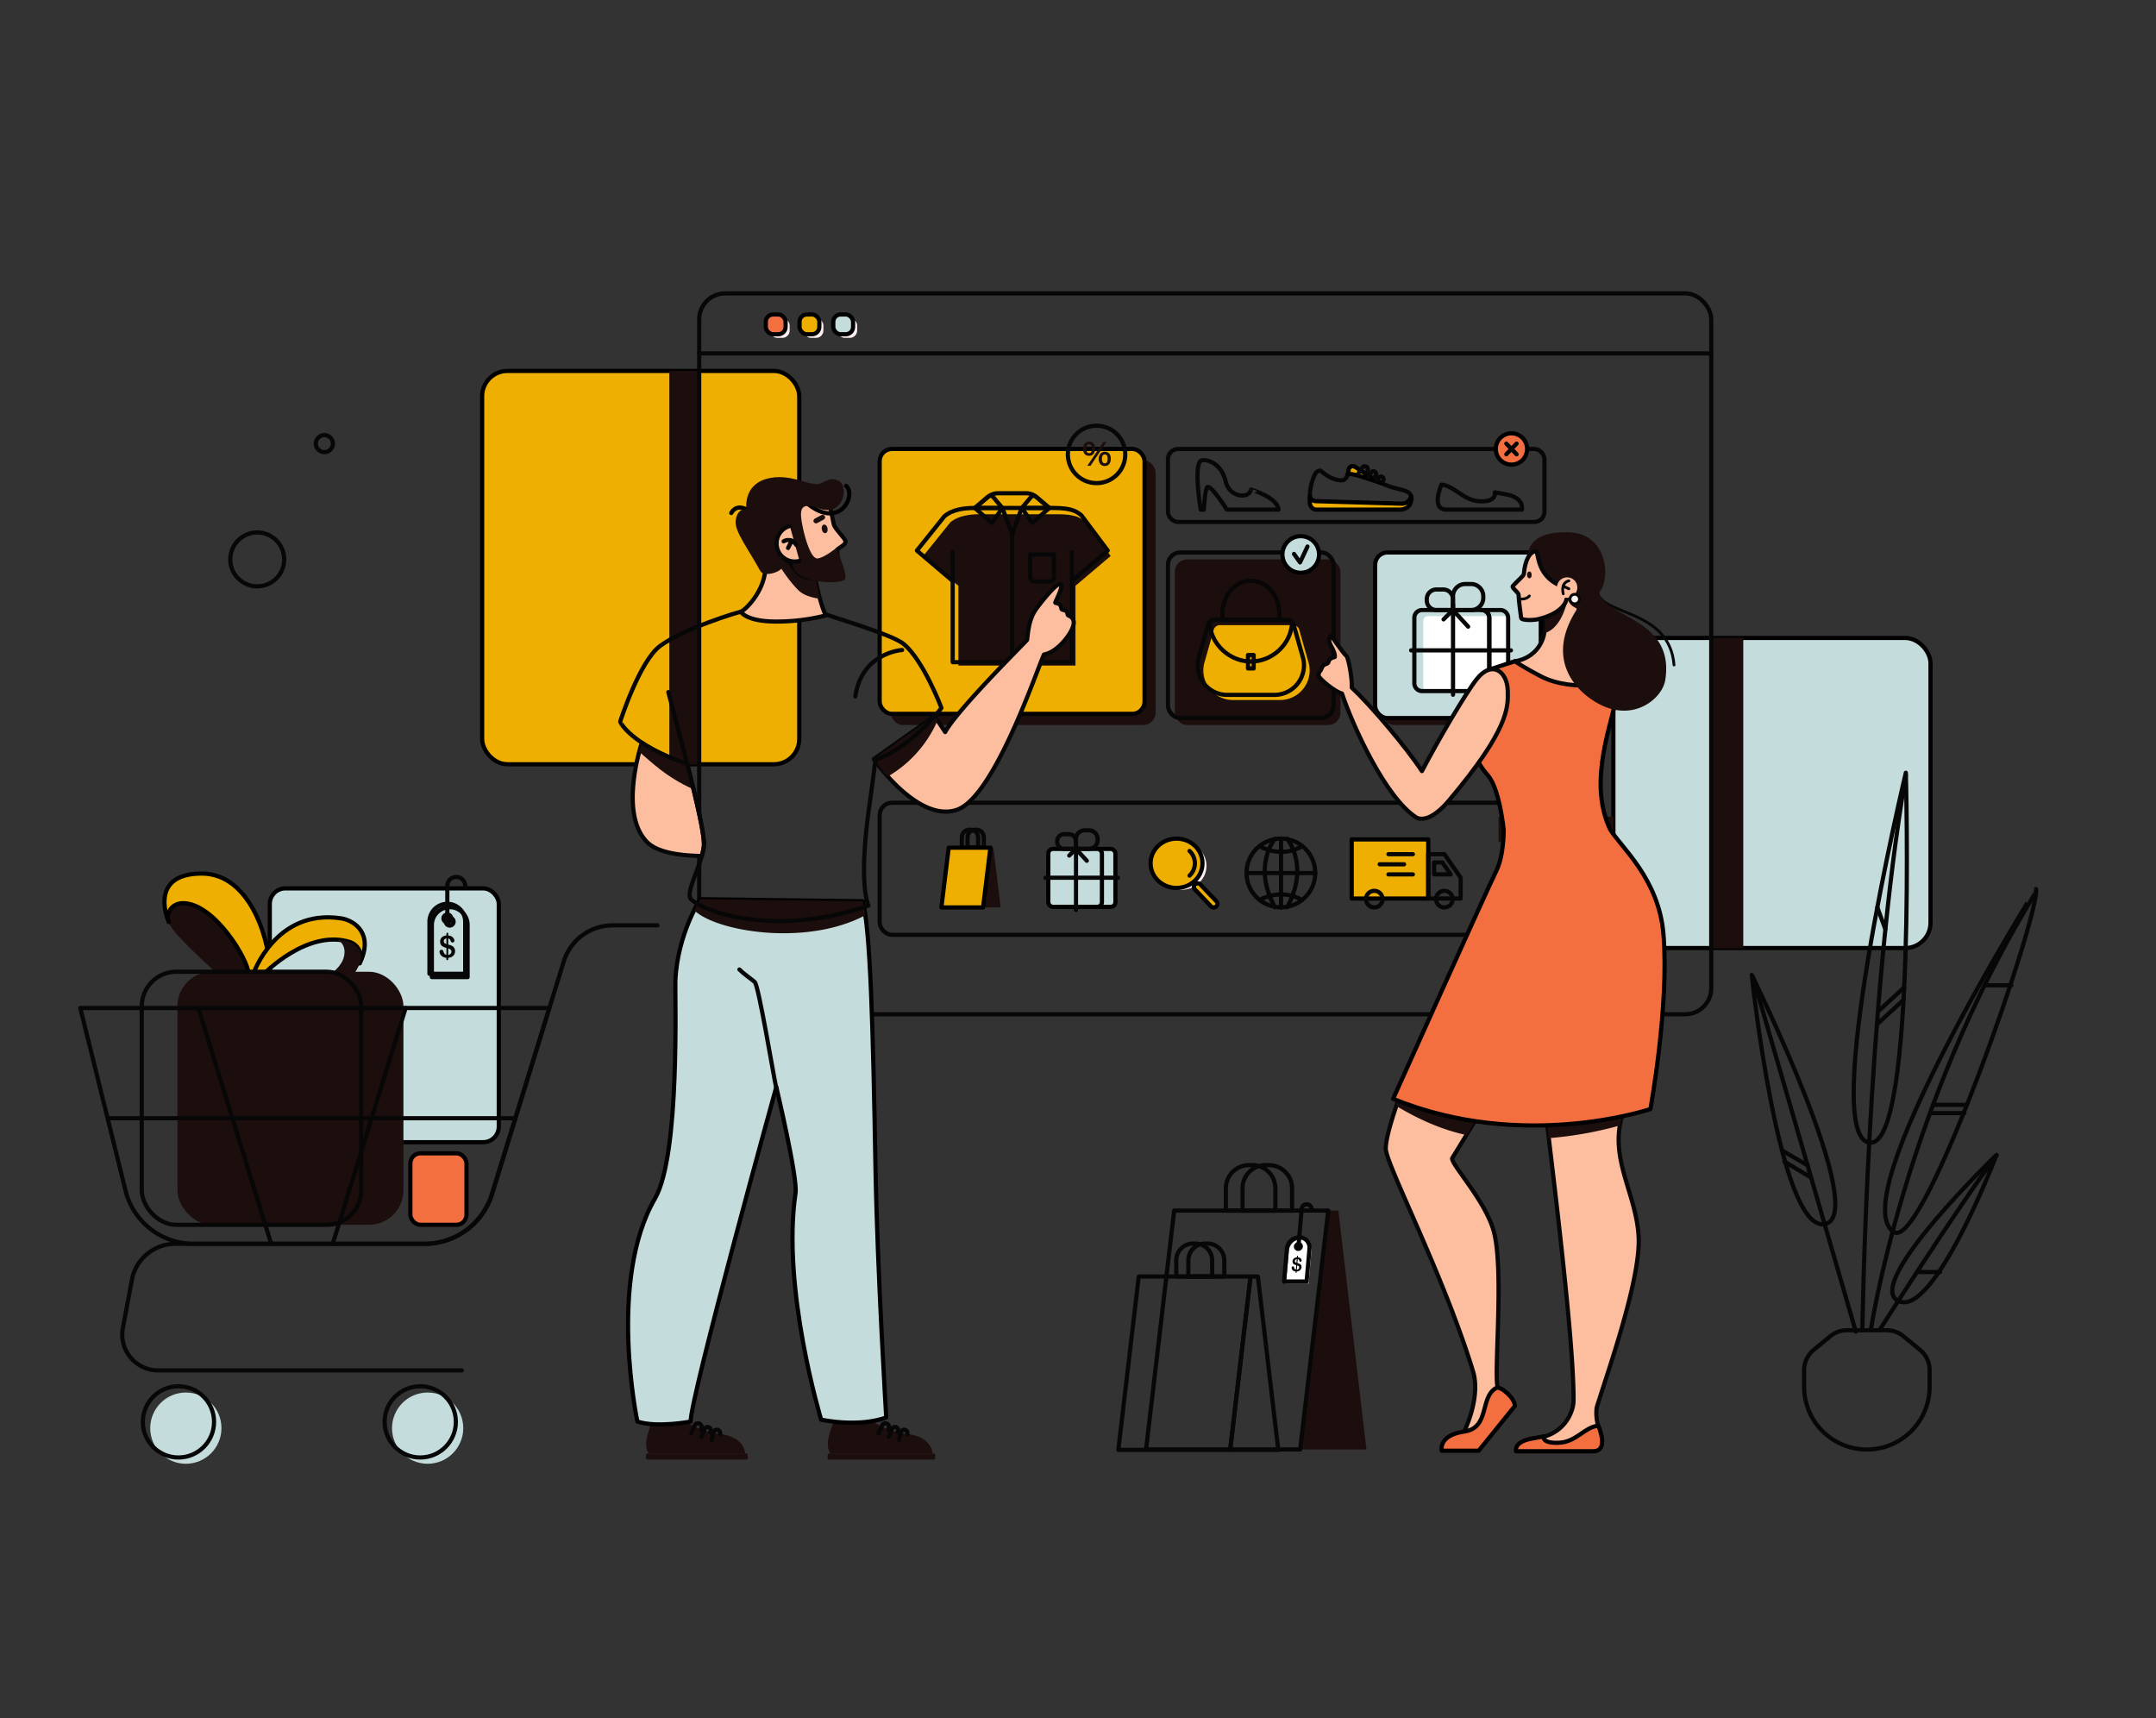<svg xmlns="http://www.w3.org/2000/svg" viewBox="0 0 3086.88 2459.87"><rect x="0" y="0" width="3086.88" height="2459.87" fill="#333333" stroke="none"/><defs><style>.cls-1,.cls-5{fill:none;}.cls-2,.cls-9{fill:#efaf00;}.cls-15,.cls-2,.cls-4,.cls-8{stroke:#000;}.cls-13,.cls-14,.cls-15,.cls-17,.cls-2,.cls-4,.cls-5,.cls-6,.cls-8{stroke-linecap:round;stroke-linejoin:round;}.cls-13,.cls-15,.cls-2,.cls-4,.cls-5,.cls-6,.cls-8{stroke-width:6px;}.cls-3{fill:#1c0e0c;}.cls-12,.cls-4{fill:#c5dcdd;}.cls-13,.cls-14,.cls-17,.cls-5,.cls-6{stroke:#070707;}.cls-14,.cls-15,.cls-6{fill:none;}.cls-7{fill:#ffeff0;}.cls-8{fill:#f46f40;}.cls-10{fill:#fff;}.cls-11{fill:#070707;}.cls-13,.cls-16{fill:#fcbe9f;}.cls-14,.cls-17{stroke-width:4px;}.cls-17{fill:#f7f3ef;}</style></defs><g id="Layer_2" data-name="Layer 2"><rect id="BACKGROUND" class="cls-1" x="-4230.68" y="-207.41" width="9809.85" height="9381.84"/></g><g id="Layer_1" data-name="Layer 1"><g id="FIGURES"><rect class="cls-2" x="690.31" y="531.06" width="454.04" height="563.12" rx="36.27"/><rect class="cls-3" x="958.36" y="531.06" width="44.13" height="563.64"/><rect class="cls-4" x="2309.99" y="913.36" width="454.04" height="443.93" rx="36.27" transform="translate(5074.02 2270.65) rotate(-180)"/><rect class="cls-3" x="2451.86" y="913.36" width="44.13" height="444.34" transform="translate(4947.84 2271.06) rotate(-180)"/></g><g id="PLANT"><path class="cls-5" d="M2712.07,1764.18c43.1,25.74,210.86-461.64,202.9-491.63C2915,1272.55,2635.94,1718.71,2712.07,1764.18Z"/><path class="cls-6" d="M2678.54,1904.48s47.71-319.33,234.2-623.51"/><path class="cls-5" d="M2858.55,1653.42s-89.63,234.7-140.83,209.09C2667.46,1837.37,2858.55,1653.42,2858.55,1653.42Z"/><path class="cls-6" d="M2690.9,1904.48s111.22-175.26,167.67-250.25"/><path class="cls-5" d="M2728.7,1106.32s15,529.58-50.16,529.58C2602.16,1635.9,2728.7,1106.32,2728.7,1106.32Z"/><path class="cls-6" d="M2666.46,1904.48s6.46-470.43,62.24-794.55"/><path class="cls-5" d="M2508.09,1395.82s39.16,368.06,104.35,356.73C2678.54,1741.06,2508.09,1395.82,2508.09,1395.82Z"/><line class="cls-6" x1="2510.03" y1="1399.62" x2="2657.07" y2="1906.43"/><path class="cls-5" d="M2672.92,2075.24h0a89.88,89.88,0,0,1-89.87-89.88v-23.74a37.49,37.49,0,0,1,13.66-28.94l23.87-19.66a37.52,37.52,0,0,1,23.83-8.54h57a37.54,37.54,0,0,1,23.83,8.54l23.87,19.66a37.49,37.49,0,0,1,13.66,28.94v23.74A89.88,89.88,0,0,1,2672.92,2075.24Z"/><line class="cls-5" x1="2688.7" y1="1448.34" x2="2726.34" y2="1413.6"/><line class="cls-5" x1="2687.85" y1="1466.12" x2="2725.49" y2="1431.37"/><line class="cls-5" x1="2687.85" y1="1299.02" x2="2699.41" y2="1330.43"/><line class="cls-5" x1="2764.12" y1="1593.62" x2="2812.29" y2="1593.62"/><line class="cls-5" x1="2767.51" y1="1581.77" x2="2815.68" y2="1581.77"/><line class="cls-5" x1="2841.37" y1="1410.62" x2="2879.87" y2="1410.62"/><line class="cls-5" x1="2551.41" y1="1647.06" x2="2588" y2="1668.38"/><line class="cls-5" x1="2554.79" y1="1663.15" x2="2592.24" y2="1685.31"/><line class="cls-5" x1="2744.65" y1="1821.11" x2="2777.71" y2="1821.11"/></g><g id="WEB_PAGE" data-name="WEB PAGE"><g id="WEB_PAGE-2" data-name="WEB PAGE"><rect class="cls-5" x="1001.07" y="420.04" width="1449.03" height="1032.06" rx="37.12"/><line class="cls-5" x1="1001.07" y1="505.93" x2="2450.1" y2="505.93"/><rect class="cls-7" x="1198.93" y="455.41" width="28.32" height="28.32" rx="10.49"/><rect class="cls-7" x="1150.62" y="455.41" width="28.32" height="28.32" rx="10.49"/><rect class="cls-7" x="1102.3" y="455.41" width="28.32" height="28.32" rx="10.49"/><rect class="cls-4" x="1193.09" y="450.22" width="28.32" height="28.32" rx="10.49"/><rect class="cls-2" x="1144.77" y="450.22" width="28.32" height="28.32" rx="10.49"/><rect class="cls-8" x="1096.46" y="450.22" width="28.32" height="28.32" rx="10.49"/></g><g id="ICONS_PAGE" data-name="ICONS PAGE"><rect class="cls-6" x="1259.47" y="1149.26" width="949.37" height="189.06" rx="17.61"/><g id="DELIVERY"><rect class="cls-2" x="1935.32" y="1201.8" width="109.58" height="84.64"/><polygon class="cls-5" points="2091.3 1286.44 2044.9 1286.44 2044.9 1222.95 2068.1 1222.95 2091.3 1256.57 2091.3 1286.44"/><polygon class="cls-5" points="2053.3 1234.71 2065.14 1234.71 2076.99 1251.86 2053.3 1251.86 2053.3 1234.71"/><circle class="cls-5" cx="1967.64" cy="1287.27" r="11.9"/><circle class="cls-5" cx="2067.94" cy="1287.27" r="11.9"/><line class="cls-5" x1="2022.9" y1="1222.95" x2="1987.95" y2="1222.95"/><line class="cls-5" x1="2010.29" y1="1237.41" x2="1975.35" y2="1237.41"/><line class="cls-5" x1="2022.9" y1="1251.86" x2="1987.95" y2="1251.86"/></g><g id="GLOBE"><circle class="cls-5" cx="1833.9" cy="1249.79" r="49.22"/><line class="cls-5" x1="1834.11" y1="1200.72" x2="1834.11" y2="1299.16"/><path class="cls-5" d="M1842.81,1201s32.81,38.07,0,97.84"/><path class="cls-6" d="M1825.4,1201s-32.81,38.07,0,97.84"/><line class="cls-6" x1="1784.89" y1="1249.94" x2="1883.32" y2="1249.94"/><path class="cls-6" d="M1803.45,1288.45s29.78-17.9,60.65,0"/><path class="cls-6" d="M1803.45,1211.66s29.78,17.9,60.65,0"/></g><g id="SEARCH"><ellipse class="cls-7" cx="1691.34" cy="1239.68" rx="36.08" ry="34.3"/><ellipse class="cls-2" cx="1684.53" cy="1235.95" rx="37.14" ry="35.3"/><path class="cls-6" d="M1703.1,1218.3a24.09,24.09,0,0,1,0,35.3"/><path class="cls-2" d="M1710.75,1273.28l23,24.19a5.59,5.59,0,0,0,7.62.37h0a5,5,0,0,0,.4-7.26l-23-24.19a5.59,5.59,0,0,0-7.62-.37h0A5,5,0,0,0,1710.75,1273.28Z"/></g><g id="PRESENT"><rect class="cls-4" x="1514" y="1215.34" width="82.98" height="82.98" rx="6.64"/><rect class="cls-4" x="1500.93" y="1215.34" width="76.76" height="82.98" rx="6.64"/><line class="cls-6" x1="1540.56" y1="1302.82" x2="1540.56" y2="1210.12"/><line class="cls-6" x1="1496.85" y1="1256.63" x2="1600.65" y2="1256.63"/><path class="cls-6" d="M1553,1188.71h6.1a12.43,12.43,0,0,1,12.43,12.43v1.76a12.43,12.43,0,0,1-12.43,12.43h-18.53a0,0,0,0,1,0,0v-14.2a12.43,12.43,0,0,1,12.43-12.43Z"/><path class="cls-6" d="M1513.67,1194.31h16.93a9.82,9.82,0,0,1,9.82,9.82v1.39a9.82,9.82,0,0,1-9.82,9.82h-7.11a9.82,9.82,0,0,1-9.82-9.82v-11.21a0,0,0,0,1,0,0Z" transform="translate(3054.09 2409.65) rotate(180)"/><polyline class="cls-6" points="1556.04 1232.33 1540.41 1215.34 1530.86 1224.9"/></g><g id="PACK"><path class="cls-6" d="M1396.22,1187.93h1.54a10.87,10.87,0,0,1,10.87,10.87v14.84a0,0,0,0,1,0,0h-23.28a0,0,0,0,1,0,0V1198.8a10.87,10.87,0,0,1,10.87-10.87Z"/><path class="cls-6" d="M1388,1187.93h1.54a10.87,10.87,0,0,1,10.87,10.87v14.84a0,0,0,0,1,0,0h-23.28a0,0,0,0,1,0,0V1198.8A10.87,10.87,0,0,1,1388,1187.93Z"/><polygon class="cls-3" points="1432.69 1299.16 1407.55 1299.16 1418.03 1213.6 1422.21 1213.6 1432.69 1299.16"/><polygon class="cls-2" points="1418.03 1213.6 1407.55 1299.16 1347.85 1299.16 1358.32 1213.6 1418.03 1213.6"/></g></g><g id="BAG_PAGE" data-name="BAG PAGE"><rect class="cls-3" x="1682.09" y="800.89" width="237.12" height="237.12" rx="17.61"/><rect class="cls-5" x="1672.23" y="790.91" width="237.12" height="237.12" rx="17.61"/><g id="BAG"><path class="cls-9" d="M1832.78,1002.2H1765.3A42.36,42.36,0,0,1,1724,950.28l13.6-48.12a9.25,9.25,0,0,1,9-7.16h104.82a9.24,9.24,0,0,1,9,7.16l13.61,48.12A42.38,42.38,0,0,1,1832.78,1002.2Z"/><path class="cls-6" d="M1824.63,994.87h-67.48a42.38,42.38,0,0,1-41.29-51.93l13.61-48.11a9.24,9.24,0,0,1,9-7.17H1843.3a9.25,9.25,0,0,1,9,7.17l13.6,48.11A42.37,42.37,0,0,1,1824.63,994.87Z"/><path class="cls-6" d="M1831.74,879.14a55.47,55.47,0,0,1-.65,8.52h-80.4a55.47,55.47,0,0,1-.65-8.52c0-26.35,18.28-47.7,40.84-47.7S1831.74,852.79,1831.74,879.14Z"/><path class="cls-6" d="M1850.05,890.58c-1.38,31.4-27.9,56.45-59.17,56.45-30.43,0-57.77-25-59.15-56.44a9.22,9.22,0,0,1,6.74-2.93h104.82A9.3,9.3,0,0,1,1850.05,890.58Z"/><rect class="cls-6" x="1786.81" y="937.82" width="8.15" height="19.19"/></g><circle class="cls-4" cx="1862.36" cy="793.82" r="26.21"/><polyline class="cls-6" points="1852.71 793.06 1861.31 805.21 1872.02 782.43"/></g><g id="SHOES_PAGE" data-name="SHOES PAGE"><rect class="cls-6" x="1672.23" y="642.76" width="539.05" height="104.52" rx="14.5"/><path class="cls-5" d="M1830.65,729.58h-74.17S1736.19,697,1729.26,697c-4,0-5.64,32.59-5.64,32.59H1719s-10.8-66.56,1.17-70.37c7.8-2.48,28.92,4.12,34.72,30.25,4.9,22,33.07,25.95,36.2,11.43C1791.09,700.89,1829.33,712.16,1830.65,729.58Z"/><path class="cls-5" d="M2020.92,713.6c-.13,1.55-2.92,8.93-2.92,8.93l-142.58-4.83v-8a72.62,72.62,0,0,1,6.93-29.86c3.71-7.73,8.84-5.8,8.84-5.8s13.94,13.63,29.58,13.63a7.85,7.85,0,0,0,6.72-3.92,18.58,18.58,0,0,0,2.13-4.64,36,36,0,0,0,1.37-6.54,5.88,5.88,0,0,1,8.51-4.49c6.14,3.16,13.59,10.22,33.55,21,1,.54,2,1.1,3.1,1.66C2000.43,703.53,2020.66,698.78,2020.92,713.6Z"/><path class="cls-2" d="M2004.89,729.58c4.13,0,9.16-1.87,11.87-4.89a17,17,0,0,0,3.71-14.47h-.11a13.43,13.43,0,0,1-12.87,10.91l-123.61-3.63a9.18,9.18,0,0,1-8.46-6.39v8.3c0,5.62,4.08,10.17,9.1,10.17Z"/><path class="cls-2" d="M1978.48,692c-30.88-10.56-46.33-15.34-48.86-12.8a36,36,0,0,0,1.37-6.54,5.88,5.88,0,0,1,8.51-4.49C1945.64,671.28,1955.91,680.66,1978.48,692Z"/><path class="cls-6" d="M1944.78,678.06l5.6-8.52a4.4,4.4,0,0,1,6.27-1.14h0a4.4,4.4,0,0,1,1.26,5.66l-.75,1.37"/><path class="cls-6" d="M1959.18,682.47l4.1-6.13a3.85,3.85,0,0,1,5.5-.87h0a3.85,3.85,0,0,1,1,5l-1.48,2.68"/><path class="cls-6" d="M1979.85,689c1.64-2.23,1.24-4.79-.4-6h0a4.06,4.06,0,0,0-5.8,1l-2.51,4.11"/><circle class="cls-8" cx="2164.04" cy="642.76" r="22.42"/><line class="cls-5" x1="2156.67" y1="650.41" x2="2171.41" y2="635.11"/><line class="cls-5" x1="2171.41" y1="650.41" x2="2156.67" y2="635.11"/><path class="cls-5" d="M2063.82,693.83s-16,35.75,7.24,35.75h107.88s4.34-17.51-23.68-22c-3.9-.63-15-2.76-15-2.76s3.46,14-21.2,12.89S2083.25,695.59,2063.82,693.83Z"/></g><g id="SHIRT_PAGE" data-name="SHIRT PAGE"><rect class="cls-3" x="1275.24" y="658.73" width="379.27" height="379.27" rx="17.61"/><rect class="cls-2" x="1259.47" y="642.76" width="379.27" height="379.27" rx="17.61"/><path class="cls-3" d="M1590.19,796l-50.35,42.65V952.92H1372.2V838.69L1321.86,796,1360.49,748c11.71-10.19,29.54-11.79,42.49-11.79H1513.8c26,0,32.59,4.89,39.34,10.21Z"/><path class="cls-5" d="M1586,788.25l-51.26,43.41V948H1364V831.66l-51.25-43.41,39.32-49c11.93-10.38,30.09-12,43.27-12h112.83c26.47,0,33.17,5,40,10.39Z"/><line class="cls-5" x1="1364.02" y1="831.66" x2="1364.02" y2="790.52"/><line class="cls-5" x1="1534.66" y1="832.05" x2="1534.66" y2="790.91"/><line class="cls-5" x1="1449.36" y1="765.17" x2="1449.36" y2="947.97"/><path class="cls-5" d="M1502.37,727.29h-38.43a1.72,1.72,0,0,0-1.64,1.16l-12.94,36.72-13.62-36.42a2.25,2.25,0,0,0-2.11-1.46h-37.88l18.41-15.67a22.76,22.76,0,0,1,14.76-5.44h40.28a22.78,22.78,0,0,1,14.77,5.44Z"/><path class="cls-5" d="M1422.08,711.73l13.11,15.56-15,21.41-24.46-21.41,19.16-16.17A5.09,5.09,0,0,1,1422.08,711.73Z"/><path class="cls-5" d="M1476.05,711.73l-13.12,15.56,15,21.41,24.46-21.41-19.16-16.17A5.09,5.09,0,0,0,1476.05,711.73Z"/><path class="cls-5" d="M1475,793.82h34a0,0,0,0,1,0,0v32.25a6.33,6.33,0,0,1-6.33,6.33h-21.34a6.33,6.33,0,0,1-6.33-6.33V793.82A0,0,0,0,1,1475,793.82Z"/><circle class="cls-3" cx="1438.92" cy="778.58" r="4.13"/><circle class="cls-3" cx="1438.92" cy="810.19" r="4.13"/><circle class="cls-3" cx="1438.92" cy="841.8" r="4.13"/><circle class="cls-3" cx="1438.92" cy="873.41" r="4.13"/><circle class="cls-3" cx="1438.92" cy="905.02" r="4.13"/><circle class="cls-5" cx="1570.02" cy="650.58" r="41.1"/><path class="cls-3" d="M1559.43,632.2c-5.27,0-8.82,4.08-8.82,10.14,0,6.45,3.24,10.31,8.66,10.31s8.74-4,8.74-10.52C1568,636,1564.73,632.2,1559.43,632.2Zm-.07,16.61c-3.62,0-4.16-4.09-4.16-6.53,0-4,1.48-6.24,4.16-6.24,3.41,0,4.12,3.34,4.12,6.15C1563.48,646.59,1562.09,648.81,1559.36,648.81Z"/><path class="cls-3" d="M1581.87,646.77c-5.18,0-8.81,4.17-8.81,10.13,0,6.36,3.32,10.31,8.66,10.31s8.74-4,8.74-10.52C1590.46,650.57,1587.17,646.77,1581.87,646.77Zm-.06,16.6c-3.62,0-4.16-4.08-4.16-6.52,0-4,1.51-6.25,4.16-6.25,3.4,0,4.11,3.35,4.11,6.15C1585.92,661,1584.42,663.37,1581.81,663.37Z"/><polygon class="cls-3" points="1584.33 632.66 1561.37 666.84 1556.79 666.84 1579.73 632.66 1584.33 632.66"/></g><g id="PRESENT_PAGE" data-name="PRESENT PAGE"><rect class="cls-3" x="1978.76" y="800.89" width="237.12" height="237.12" rx="17.61"/><rect class="cls-4" x="1968.9" y="790.91" width="237.12" height="237.12" rx="17.61"/><g id="PRESENT-2" data-name="PRESENT"><rect class="cls-10" x="2037.77" y="882.09" width="121.4" height="107.35" rx="6.64"/><path class="cls-6" d="M2159.3,884.54v93.75a11.13,11.13,0,0,1-11.14,11.14h-27a11.14,11.14,0,0,0,11.14-11.14V884.54a11.15,11.15,0,0,0-11.14-11.16h27A11.15,11.15,0,0,1,2159.3,884.54Z"/><path class="cls-6" d="M2132.33,884.54v93.75a11.14,11.14,0,0,1-11.14,11.14h-85A11.14,11.14,0,0,1,2025,978.29V884.54a11.16,11.16,0,0,1,11.15-11.16h85A11.15,11.15,0,0,1,2132.33,884.54Z"/><line class="cls-6" x1="2080.4" y1="994.64" x2="2080.4" y2="865"/><line class="cls-6" x1="2020.36" y1="931.13" x2="2163.35" y2="931.13"/><path class="cls-6" d="M2097.78,836.15h8.53a17.39,17.39,0,0,1,17.39,17.39V856a17.39,17.39,0,0,1-17.39,17.39H2080.4a0,0,0,0,1,0,0V853.53A17.39,17.39,0,0,1,2097.78,836.15Z"/><path class="cls-6" d="M2042.8,844h23.67a13.73,13.73,0,0,1,13.73,13.73v1.95a13.73,13.73,0,0,1-13.73,13.73h-9.94a13.73,13.73,0,0,1-13.73-13.73V844A0,0,0,0,1,2042.8,844Z" transform="translate(4123 1717.37) rotate(180)"/><polyline class="cls-6" points="2102.05 897.15 2080.2 873.39 2066.83 886.76"/></g></g></g><g id="ABSTRACT_ELEMENTS" data-name="ABSTRACT ELEMENTS"><circle class="cls-6" cx="368.3" cy="800.89" r="38.59"/><circle class="cls-6" cx="464.41" cy="635.11" r="12.23"/></g><g id="PACKAGES"><path class="cls-6" d="M1788.22,1668.12h4.7a33.1,33.1,0,0,1,33.1,33.1v32a0,0,0,0,1,0,0h-70.89a0,0,0,0,1,0,0v-32A33.1,33.1,0,0,1,1788.22,1668.12Z"/><path class="cls-6" d="M1812.13,1668.12h4.7a33.1,33.1,0,0,1,33.1,33.1v32a0,0,0,0,1,0,0H1779a0,0,0,0,1,0,0v-32A33.1,33.1,0,0,1,1812.13,1668.12Z"/><polygon class="cls-3" points="1956.46 2075.18 1861.51 2075.18 1901.76 1733.16 1916.21 1733.16 1956.46 2075.18"/><polygon class="cls-6" points="1901.76 1733.16 1861.51 2075.18 1640.86 2075.18 1681.12 1733.16 1901.76 1733.16"/><path class="cls-10" d="M1873.6,1837.58h-32.32l4.12-47.07a18,18,0,0,1,17.57-16.16h0a14.57,14.57,0,0,1,14.75,16.16Z"/><path class="cls-6" d="M1870.76,1834.74h-32.32l4.12-47.07a18,18,0,0,1,17.57-16.17h0a14.58,14.58,0,0,1,14.75,16.17Z"/><ellipse class="cls-6" cx="1858.98" cy="1784.66" rx="3.64" ry="3.34" transform="translate(-717.99 1780.89) rotate(-43.75)"/><path class="cls-6" d="M1859.1,1784.16l4.6-53.43a7.16,7.16,0,0,1,7.13-6.54h0a7.16,7.16,0,0,1,7.16,7.16"/><path class="cls-11" d="M1857,1817.73a4.07,4.07,0,0,0,2.19-1.09,3,3,0,0,0,.9-1.9,2.13,2.13,0,0,0-.56-1.81,5.33,5.33,0,0,0-2-1.08l-1.66-.49a15.48,15.48,0,0,1-2.91-1.11,4.52,4.52,0,0,1-1.81-1.74,4.85,4.85,0,0,1-.49-2.9,5.61,5.61,0,0,1,1.8-3.79,7.19,7.19,0,0,1,4.4-1.71h1.7a7.53,7.53,0,0,1,2.41.59,4.26,4.26,0,0,1,1.68,1.34,5.33,5.33,0,0,1,.81,1.41,3.29,3.29,0,0,1,.21,1.33,1.86,1.86,0,0,1-1.82,1.65,1.5,1.5,0,0,1-1.58-1.42,2.71,2.71,0,0,0-1.94-2.23l-1.7-.06a5.26,5.26,0,0,0-1.84.89,2.32,2.32,0,0,0-.78,1.66,1.94,1.94,0,0,0,.45,1.61,5.09,5.09,0,0,0,1.72,1l1.66.49c1.08.31,1.94.58,2.58.83a5,5,0,0,1,1.67,1.09,4.43,4.43,0,0,1,1.12,1.77,5.33,5.33,0,0,1,.26,2.25,6.34,6.34,0,0,1-1,2.86,6.46,6.46,0,0,1-2.31,2.18,8,8,0,0,1-3.4,1l-1.71,0a8.2,8.2,0,0,1-2.68-.74,6,6,0,0,1-1.84-1.4,5.19,5.19,0,0,1-1-1.75,4.41,4.41,0,0,1-.22-1.78,1.72,1.72,0,0,1,.6-1.16,1.86,1.86,0,0,1,1.3-.52,1.67,1.67,0,0,1,1,.29,1.23,1.23,0,0,1,.5.79,15.07,15.07,0,0,0,.49,1.68,2.74,2.74,0,0,0,.72,1.07,3.23,3.23,0,0,0,1.38.74Z"/><path class="cls-11" d="M1855.72,1822.37h-.07a.7.7,0,0,1-.64-.77l2-23.26a.71.71,0,0,1,.77-.64.72.72,0,0,1,.65.77l-2,23.25A.71.71,0,0,1,1855.72,1822.37Z"/><path class="cls-6" d="M1708.12,1780.39h3.41a24,24,0,0,1,24,24v23.18a0,0,0,0,1,0,0H1684.1a0,0,0,0,1,0,0V1804.4A24,24,0,0,1,1708.12,1780.39Z"/><path class="cls-6" d="M1725.47,1780.39h3.41a24,24,0,0,1,24,24v23.18a0,0,0,0,1,0,0h-51.44a0,0,0,0,1,0,0V1804.4a24,24,0,0,1,24-24Z"/><polygon class="cls-5" points="1830.19 2075.75 1761.3 2075.75 1790.51 1827.59 1800.99 1827.59 1830.19 2075.75"/><polygon class="cls-5" points="1790.51 1827.59 1761.3 2075.75 1601.2 2075.75 1630.41 1827.59 1790.51 1827.59"/></g><g id="SHOPPING_CART" data-name="SHOPPING CART"><rect class="cls-4" x="386.27" y="1271.89" width="327.86" height="363.35" rx="22.31"/><path class="cls-6" d="M662,1306.26a25.59,25.59,0,0,0-43.68,18.09v74.53h51.17v-74.53A25.51,25.51,0,0,0,662,1306.26Zm-18.09,18.85a5.52,5.52,0,1,1,5.52-5.52A5.53,5.53,0,0,1,643.94,1325.11Z"/><path class="cls-5" d="M658.56,1301.5a25.58,25.58,0,0,0-43.68,18.09v74.53h51.18v-74.53A25.48,25.48,0,0,0,658.56,1301.5Zm-18.09,18.85a5.53,5.53,0,1,1,5.52-5.53A5.53,5.53,0,0,1,640.47,1320.35Z"/><path class="cls-6" d="M640.47,1312.74v-44.45a12.79,12.79,0,0,1,12.79-12.79h0a12.79,12.79,0,0,1,12.8,12.79v1.28"/><path class="cls-11" d="M650.87,1358.19a7.85,7.85,0,0,0-2-2.8,8.74,8.74,0,0,0-2.79-1.72q-1.56-.59-4.2-1.32l-.12,0v-8.81h.12a4.81,4.81,0,0,1,3.38,3.53,2.64,2.64,0,0,0,2.7,2.25,2.58,2.58,0,0,0,1.88-.77,2.51,2.51,0,0,0,.78-1.84,5.29,5.29,0,0,0-.52-2.11,9.28,9.28,0,0,0-1.48-2.23,7.77,7.77,0,0,0-2.84-2.12,13.28,13.28,0,0,0-3.9-.94h-.12v-2.69a1.3,1.3,0,0,0-2.6,0v2.7a10.34,10.34,0,0,0-6.7,2.71,9.11,9.11,0,0,0-1.14,10.59,7.91,7.91,0,0,0,3.1,2.75,26.65,26.65,0,0,0,4.74,1.75V1367a5.8,5.8,0,0,1-2.26-1.16,5.22,5.22,0,0,1-1.29-1.69c-.28-.62-.61-1.51-1-2.67a2.25,2.25,0,0,0-.91-1.25,2.81,2.81,0,0,0-1.62-.45,2.63,2.63,0,0,0-2,.82,2.58,2.58,0,0,0-.8,1.84,7.42,7.42,0,0,0,.59,2.81,9.35,9.35,0,0,0,1.84,2.77,10.6,10.6,0,0,0,3.1,2.22,13.93,13.93,0,0,0,4.33,1.16v2a1.3,1.3,0,1,0,2.6,0v-2.08h.12a12,12,0,0,0,5.25-1.59,9,9,0,0,0,3.35-3.46,9.37,9.37,0,0,0,1.13-4.53A8.84,8.84,0,0,0,650.87,1358.19ZM636.3,1350a3.95,3.95,0,0,1,.07-5.17,7.42,7.42,0,0,1,2.76-1.4v8.13A8.27,8.27,0,0,1,636.3,1350Zm8.87,15.46a5.87,5.87,0,0,1-3.32,1.73h-.12v-9.34l.12,0a9.4,9.4,0,0,1,3.35,1.71,3.64,3.64,0,0,1,1.14,2.86A4.33,4.33,0,0,1,645.17,1365.46Z"/><path class="cls-3" d="M355.8,1394.39H311.66s-42.4-37.55-60.93-59.7a85.61,85.61,0,0,1-6.93-9.64,21,21,0,0,1,17.72-32H262C306.8,1293,355.83,1374.2,355.8,1394.39Z"/><path class="cls-1" d="M380.15,1394.39H349.09s-29.83-26.42-42.87-42a59.88,59.88,0,0,1-4.87-6.78,14.76,14.76,0,0,1,12.47-22.52h.33C345.67,1323.09,380.16,1380.19,380.15,1394.39Z"/><path class="cls-2" d="M287.82,1250.64c74.3-.78,100.14,105.39,98.53,143.75H355.8c0-20.19-49-101.35-93.8-101.35-15.89,0-25.26,14.16-20.47,27C241.53,1320,210.74,1251.45,287.82,1250.64Z"/><path class="cls-2" d="M515,1379.33c5.24-12.54-1.81-27-14.86-30.93-60.51-18.25-122.38,46-122.38,46H362.62s31.75-93.59,125.34-79.68C508.45,1317.76,535.35,1337.49,515,1379.33Z"/><path class="cls-3" d="M515,1379.54c-2.81,6.58-6.25,12.73-8.7,14.85h-34.4s8.23-2.79,16.19-14.85c9.67-14.65,5.19-32.77-8.05-34a77.59,77.59,0,0,1,20.19,2.88C513.31,1352.36,520.36,1367,515,1379.54Z"/><rect class="cls-3" x="254.05" y="1391.23" width="323.56" height="362.32" rx="49.37"/><rect class="cls-5" x="202.97" y="1391.23" width="314.16" height="362.32" rx="49.37"/><g id="SHOPPING_CART-2" data-name="SHOPPING CART"><path class="cls-6" d="M941.3,1324.79H877.19a73.23,73.23,0,0,0-70,51.61l-103,333.21a100.92,100.92,0,0,1-96.42,71.11H251.24a63.59,63.59,0,0,0-61.75,48.38l-13,69.1a51.48,51.48,0,0,0,50,63.8H661.16"/><path class="cls-6" d="M608.09,1780.72H277.39A100.92,100.92,0,0,1,181,1709.61l-66.09-266.48h671.7l-82,266.37A100.94,100.94,0,0,1,608.09,1780.72Z"/><line class="cls-6" x1="388.28" y1="1780.72" x2="283.9" y2="1443.13"/><line class="cls-6" x1="476.41" y1="1780.72" x2="580.79" y2="1443.13"/><line class="cls-6" x1="737.79" y1="1600.93" x2="155.52" y2="1600.93"/><circle class="cls-12" cx="612.28" cy="2044.65" r="50.99"/><circle class="cls-12" cx="266.09" cy="2044.65" r="50.99"/><circle class="cls-6" cx="601.69" cy="2035.68" r="50.99"/><circle class="cls-6" cx="255.49" cy="2035.68" r="50.99"/></g><rect class="cls-8" x="587.55" y="1651.15" width="80.35" height="102.39" rx="14.49"/></g><rect class="cls-3" x="2145.57" y="1169.13" width="164.42" height="36.25"/></g><g id="Layer_3" data-name="Layer 3"><g id="WOMAN"><g id="LEGS"><g id="RIGHT_LEG" data-name="RIGHT LEG"><path id="LEG" class="cls-13" d="M2288.37,2041.17c5.63,14.69,10.31,36.54-9.41,36.54H2172.33s-.31-16.25,24.59-18.42c42.15-3.67,55.41-37.08,56-52.89,1.21-85.18-32-345.09-37.53-395.36a614.58,614.58,0,0,0,106.91-12.73c-18.07,61.19,20.83,111.39,23.86,172.91,3,61.35-45.89,197.34-60.05,243.86C2284.94,2023.38,2285.84,2034.54,2288.37,2041.17Z"/><path id="SHOE" class="cls-8" d="M2288.37,2041.17s16.31,36.54-7.4,36.54H2170.7s-4.43-13.82,24.2-18.42c4-.63,15.38-2.82,15.38-2.82s-3.54,10.22,21.67,9.11S2268.51,2043,2288.37,2041.17Z"/><path id="SHADOW" class="cls-3" d="M2319.22,1611.33a534.89,534.89,0,0,1-101.73,18.12h0l-2.13-18.41a614.57,614.57,0,0,0,106.9-12.73Z"/></g><g id="LEFT_LEG" data-name="LEFT LEG"><path id="LEG-2" data-name="LEG" class="cls-13" d="M2001.7,1576a510.51,510.51,0,0,0,110,29.09l-32.6,53.29c0,10.55,46.42,59.4,59.19,103,15.42,52.76.81,199.66,5.68,223.2,3.05,14.71-12.24,45.32-27.19,59.49-9,8.51-20.42,5.34-20.42,5.34s24.17-48.33,12.71-85.93c-42.24-138.72-125-297-125-319,0-11.88,6.09-34.38,15.15-61.25Z"/><path id="SHOE-2" data-name="SHOE" class="cls-8" d="M2142.3,1987.09c6.24-3.37,27.59,15.5,26.5,26l-51.63,63.85h-52.92s-5.44-22,32.07-27.42S2118.13,2000.17,2142.3,1987.09Z"/><path id="SHADOW-2" data-name="SHADOW" class="cls-3" d="M2001.7,1576a510.51,510.51,0,0,0,110,29.09L2099.59,1625c-33.73-7.14-67.84-21.93-100.39-41.64Z"/></g></g><g id="DRESS"><path id="DRESS-2" data-name="DRESS" class="cls-8" d="M2363,1587.79s-181.75,61.68-368.41-14.6c0,0,136.35-303.54,147.7-326.26s10.57-59.24,10.57-59.24-5.7-58.4-22.74-77.88-26.77-41.39-17.85-69,19.45-82,19.45-82l37.36-12.18,131.74-2.44s16.3,19,12.79,54.71c-3,31-41.9,118.32-8.18,188.76,15.41,25.15,69.68,70.48,76.24,149.76C2390.16,1439.72,2363,1587.79,2363,1587.79Z"/></g><path class="cls-13" d="M2158.77,989c-.71-27.78-22.42-44.28-44.37-16.82-15.54,19.42-55.62,87.94-78.54,131.79-22.56-34.21-72.61-93.49-100.45-119.58.94-11.52-4.62-43.38-8-45.76-3.73-2.63-21.32-28.36-21.32-28.36s-6.48,3.48-.48,14.13c7,12.36,5.45,16.28,5.45,16.28s-7.86,1.29-8.81,6.48-7.08,1.54-9.89,9.42c-1.64,4.61-5.39,6.4-4.34,11,1,4.31,22.37,22.28,33.38,25.39,15.23,45.65,62.58,150.16,107.11,177.82,9.61,4.42,25.68-.53,46.27-25C2160.62,1043.86,2159.38,1012.46,2158.77,989Z"/><g id="HEAD"><g id="NECK"><path id="NECK-2" data-name="NECK" class="cls-13" d="M2259.08,841.87c-.81,21.1-3.91,53.77,46.29,110.38,26.92,30.35-55,39.12-98.87,16.18-30.17-15.76-37.41-21.77-37.41-21.77s28.36-2.53,39.4-31c7.62-19.65.05-42-3.77-73.81Z"/><path id="SHADOW-3" data-name="SHADOW" class="cls-3" d="M2246.16,846c.29,2.7-5.27,51.64-34.85,60.61,2.86-15.6-4.19-42-5.77-60.64Z"/></g><g id="HAIR"><path class="cls-14" d="M2287.57,848.67c6.76,32.49,102.81,23.6,109.24,103.36"/><path class="cls-3" d="M2294.55,1010.4c-35.55-16.28-85.13-64.74-36.16-139.08-5.61-2.09-11.52-6-13.35-13.13-3.76-14.81-54.51-32.23-56.83-63.29-.78-10.41,7.08-35.53,60.4-32.64,53.08,2.89,57.9,66.7,41,85.92a.34.34,0,0,0-.08.09C2297,884.5,2398.75,884.7,2384.18,974,2380.12,998.94,2342,1032.12,2294.55,1010.4Z"/></g><path id="HEAD-2" data-name="HEAD" class="cls-13" d="M2242.78,857.94c-.13,2.69-5.18,20.23-40.9,28.61-6.48,1.53-23.57,2-24-2-.48-4.7-3.36-23.26-3.63-33.19-.08-3.06-10.15-9.92-8.31-12.14,5.65-6.82,15.64-14.65,15.86-17.46,1.67-21.12,9.59-32.89,17.36-32.47,4.44.24-1.2,39.42,43.63,52.23,0,0,12.74-6.61,14.64.37S2242.78,857.94,2242.78,857.94Z"/></g></g><g id="LEGS-2" data-name="LEGS"><g id="SHOES"><path class="cls-3" d="M1194.42,2034.09s-16.56,34.43-5.19,46.88h146.06s-.81-24.11-36-27.91c-31.57-3.41-50.8-19-50.8-19Z"/><rect class="cls-3" x="1184.99" y="2080.97" width="153.95" height="8.66" rx="1.99"/><path class="cls-6" d="M1258,2051.91l4.91-11.07a5.21,5.21,0,0,1,7.12-2.56h0a5.23,5.23,0,0,1,2.58,6.39l-.68,1.87"/><path class="cls-6" d="M1272.43,2057.06l4.75-11.35a4.56,4.56,0,0,1,6.23-2.23h0a4.56,4.56,0,0,1,2.25,5.58l-.41,1.57"/><path class="cls-6" d="M1287.06,2061.68l3.12-11.47a4.56,4.56,0,0,1,5.88-3h0c2.16.76,3.58,2.84,3.25,5.88"/></g><g id="SHOES-2" data-name="SHOES"><path class="cls-3" d="M934.33,2034.09s-16.56,34.43-5.19,46.88h137.91s-.82-24.11-36-27.91c-31.58-3.41-50.8-19-50.8-19Z"/><rect class="cls-3" x="924.9" y="2080.97" width="145.79" height="8.66" rx="1.99"/><path class="cls-6" d="M989.71,2051.91l4.91-11.07a5.23,5.23,0,0,1,7.13-2.56h0a5.22,5.22,0,0,1,2.57,6.39l-.68,1.87"/><path class="cls-6" d="M1004.19,2057.06l4.75-11.35a4.56,4.56,0,0,1,6.23-2.23h0a4.57,4.57,0,0,1,2.25,5.58l-.41,1.57"/><path class="cls-6" d="M1018.81,2061.68l3.13-11.47a4.56,4.56,0,0,1,5.88-3h0c2.16.76,3.58,2.84,3.25,5.88"/></g><path id="PANTS" class="cls-4" d="M1235.15,1290.27c11,41,14.78,178.81,18.34,381.89,2.59,147.35,15.39,357.12,15.39,357.12s-33.66,14.62-93.16,3.26c0,0-57-187.8-36.69-324.61,3.24-21.92-27.57-151.75-27.57-151.75S988.8,1999,988.8,2035.24c0,0-47.81,9.19-76.21,0,0,0-42.9-201.73,25.16-319.22C974.4,1652.75,966,1421.35,967,1402.7c3.37-65.78,35.56-115.32,35.56-115.32Z"/><path id="SHADOW-4" data-name="SHADOW" class="cls-6" d="M1111.46,1557.81c-4.06-17.86-25.21-147-30.89-151.91s-15.42-11.36-21.91-17.86"/><path id="SHADOW-5" data-name="SHADOW" class="cls-3" d="M1239,1310.29c-85.12,45.36-214.35,23.16-245.16-7.17a176.16,176.16,0,0,1,8.7-15.74l232.63,2.89A176.16,176.16,0,0,1,1239,1310.29Z"/></g><g id="LEFT_HAND" data-name="LEFT HAND"><path id="HAND" class="cls-13" d="M1007.66,1212.5a104,104,0,0,1-2.85,13c-33.57-.54-63.25-5.45-77.5-19.13-41.46-39.8-10.3-137.11-8.35-143,14.51,9.65,35.38,20.43,65.12,30.41C997.49,1147.84,1009.75,1198.11,1007.66,1212.5Z"/><path id="SHADOW-6" data-name="SHADOW" class="cls-3" d="M919,1063.35c14.51,9.65,35.38,20.43,65.12,30.41,3.09,12.47,6.12,24.72,8.93,36.39-40-17.87-60.28-39.18-77.78-53.75Z"/></g><g id="RIGHT_HAND" data-name="RIGHT HAND"><path class="cls-13" d="M1535,884.72c-2-2.61-5.38-3.14-6.06-4.22s-.45-3.8-2.45-5.55-4.93-1.48-6.18-2.5-.4-4-2.78-6.55-5.78-2.23-6.54-3,12.51-23.88,7.46-26.87-30.9,29.78-36,37.46c-10.5,15.83-10.6,35.7-12,42.82a1.87,1.87,0,0,0-.3.26c-4.05,4.87-99.84,99.83-116.88,131.49l-15.17-23L1251,1086.75s63.31,92,119.3,72.53c53-18.43,113.27-197.51,124.39-222.16,18.28-3.61,33.57-23.92,38.55-33.18C1539.71,892,1537,887.32,1535,884.72Z"/><path id="SHADOW-7" data-name="SHADOW" class="cls-3" d="M1342.33,1031.53a172,172,0,0,1-71.19,80.19,270.29,270.29,0,0,1-20.12-25l87.07-61.64Z"/></g><path id="T-SHIRT" class="cls-5" d="M984.08,1093.76c13.41,54.08,25.67,104.35,23.58,118.74-4.38,30.19-28.64,67.38-17.27,76,31.87,24.31,134.74,49.56,253.05,8,0,0-15.15-28.56,1.23-142.63,2.42-16.86,5.61-40.33,8.85-66.14l.07,0c53.15-18.68,94.34-74.18,94.34-74.18s-25.84-68.62-54.36-91.74c-18-14.6-111.25-40.76-118.87-45.2l-110.65-1.47c-7.38.62-86.42,25.67-118.91,49.6-29.57,21.78-57.29,108.7-57.29,108.7S903.12,1066.56,984.08,1093.76Z"/><g id="NECK-3" data-name="NECK"><path class="cls-13" d="M1060.74,875.82c8.83-4.11,39.66-35.82,34.8-74.11l68.57,7.8s6.85,47.58,18.21,71.6a287.2,287.2,0,0,1-73.64,8.73C1067.77,889.32,1060.74,875.82,1060.74,875.82Z"/><path class="cls-3" d="M1173.69,857.22c-6.89-.8-21.58-3.81-29.37-11-12.69-11.7-30.5-37.56-30.67-42.29l50.46,5.58S1168.35,833.37,1173.69,857.22Z"/></g><path id="FACE" class="cls-13" d="M1130.21,804.29s10.79,19.23,21.85,22,36.41.61,44.12-4c4.76-2.84,3.32-26.43,2.41-35-.18-1.65,12.84-7.16,12-12.19-.89-5.34-15.65-18-16.95-25.09-3.82-20.81-9-40.46-10.7-41.19-2.76-1.21-46.17,1.55-51.3,13.4s1.33,48.54,1.33,48.54-14-8.19-18.2,2.75C1108.55,789.54,1130.21,804.29,1130.21,804.29Z"/><g id="HAIR-2" data-name="HAIR"><path class="cls-15" d="M1211.36,695.57c15.08,12.18-7.59,62.52-53.56,26.78"/><path class="cls-15" d="M1047,734.44c8.86-15.81,26.28-2.59,26.28-2.59"/><path class="cls-3" d="M1197.39,784.53s-17,13.83-26.59,15-17.55-27.65-20.51-40.39c-6.64-29.58-5.86-41.4,21.63-31.31,36.26,13.31,43.52-31.54,29.53-39.09-8.91-4.8-13.23-3.31-25.79,3-14,7.08-43.65-16.36-78.91-6-33.11,9.72-28.06,43.14-28.06,43.14s-13.06-2.37-15.43,16.72c-1.87,15.1,19.08,41.85,35.23,71.77,4.53,8.39,26.49,3.38,31.9-5.08,0,0,7.24-12.35-1.82-27.34-7.43-12.28,5.36-22.19,18.1-11.48-1.87,8.59-5.92,31.79,1.75,43.76,11.47,17.9,70.59,20.57,72.06,10.62S1197.39,784.53,1197.39,784.53Z"/></g><circle class="cls-16" cx="2243.79" cy="841.22" r="14.65"/><path class="cls-14" d="M2238.22,850.16s-1.69-5.77-.13-11a10.71,10.71,0,0,1,8.17-7.6"/><line class="cls-14" x1="2246.26" y1="842.97" x2="2238.09" y2="839.18"/><circle class="cls-17" cx="2254.67" cy="857.64" r="6.81"/><ellipse class="cls-3" cx="2189.69" cy="823.06" rx="3.33" ry="4.88"/><path class="cls-14" d="M2177.94,857.64s7.54.67,11.75-4.43"/><path class="cls-13" d="M1144.74,803a25.94,25.94,0,0,1-13.87-50"/><path class="cls-13" d="M1122,775s10.35-6.73,18.11,5.17"/><line class="cls-13" x1="1133.63" y1="774.13" x2="1128.3" y2="784.53"/><ellipse class="cls-3" cx="1180.73" cy="757.17" rx="4.12" ry="6.21" transform="translate(-123.24 240.36) rotate(-11.05)"/><rect class="cls-3" x="1163.98" y="739.65" width="18.05" height="7.24" rx="3.62" transform="translate(-212.3 646.77) rotate(-28.38)"/><line class="cls-6" x1="956.89" y1="990.89" x2="984.08" y2="1093.76"/><path class="cls-6" d="M1291.61,930.59s-58.09,3.54-66.95,66.5"/></g></svg>
